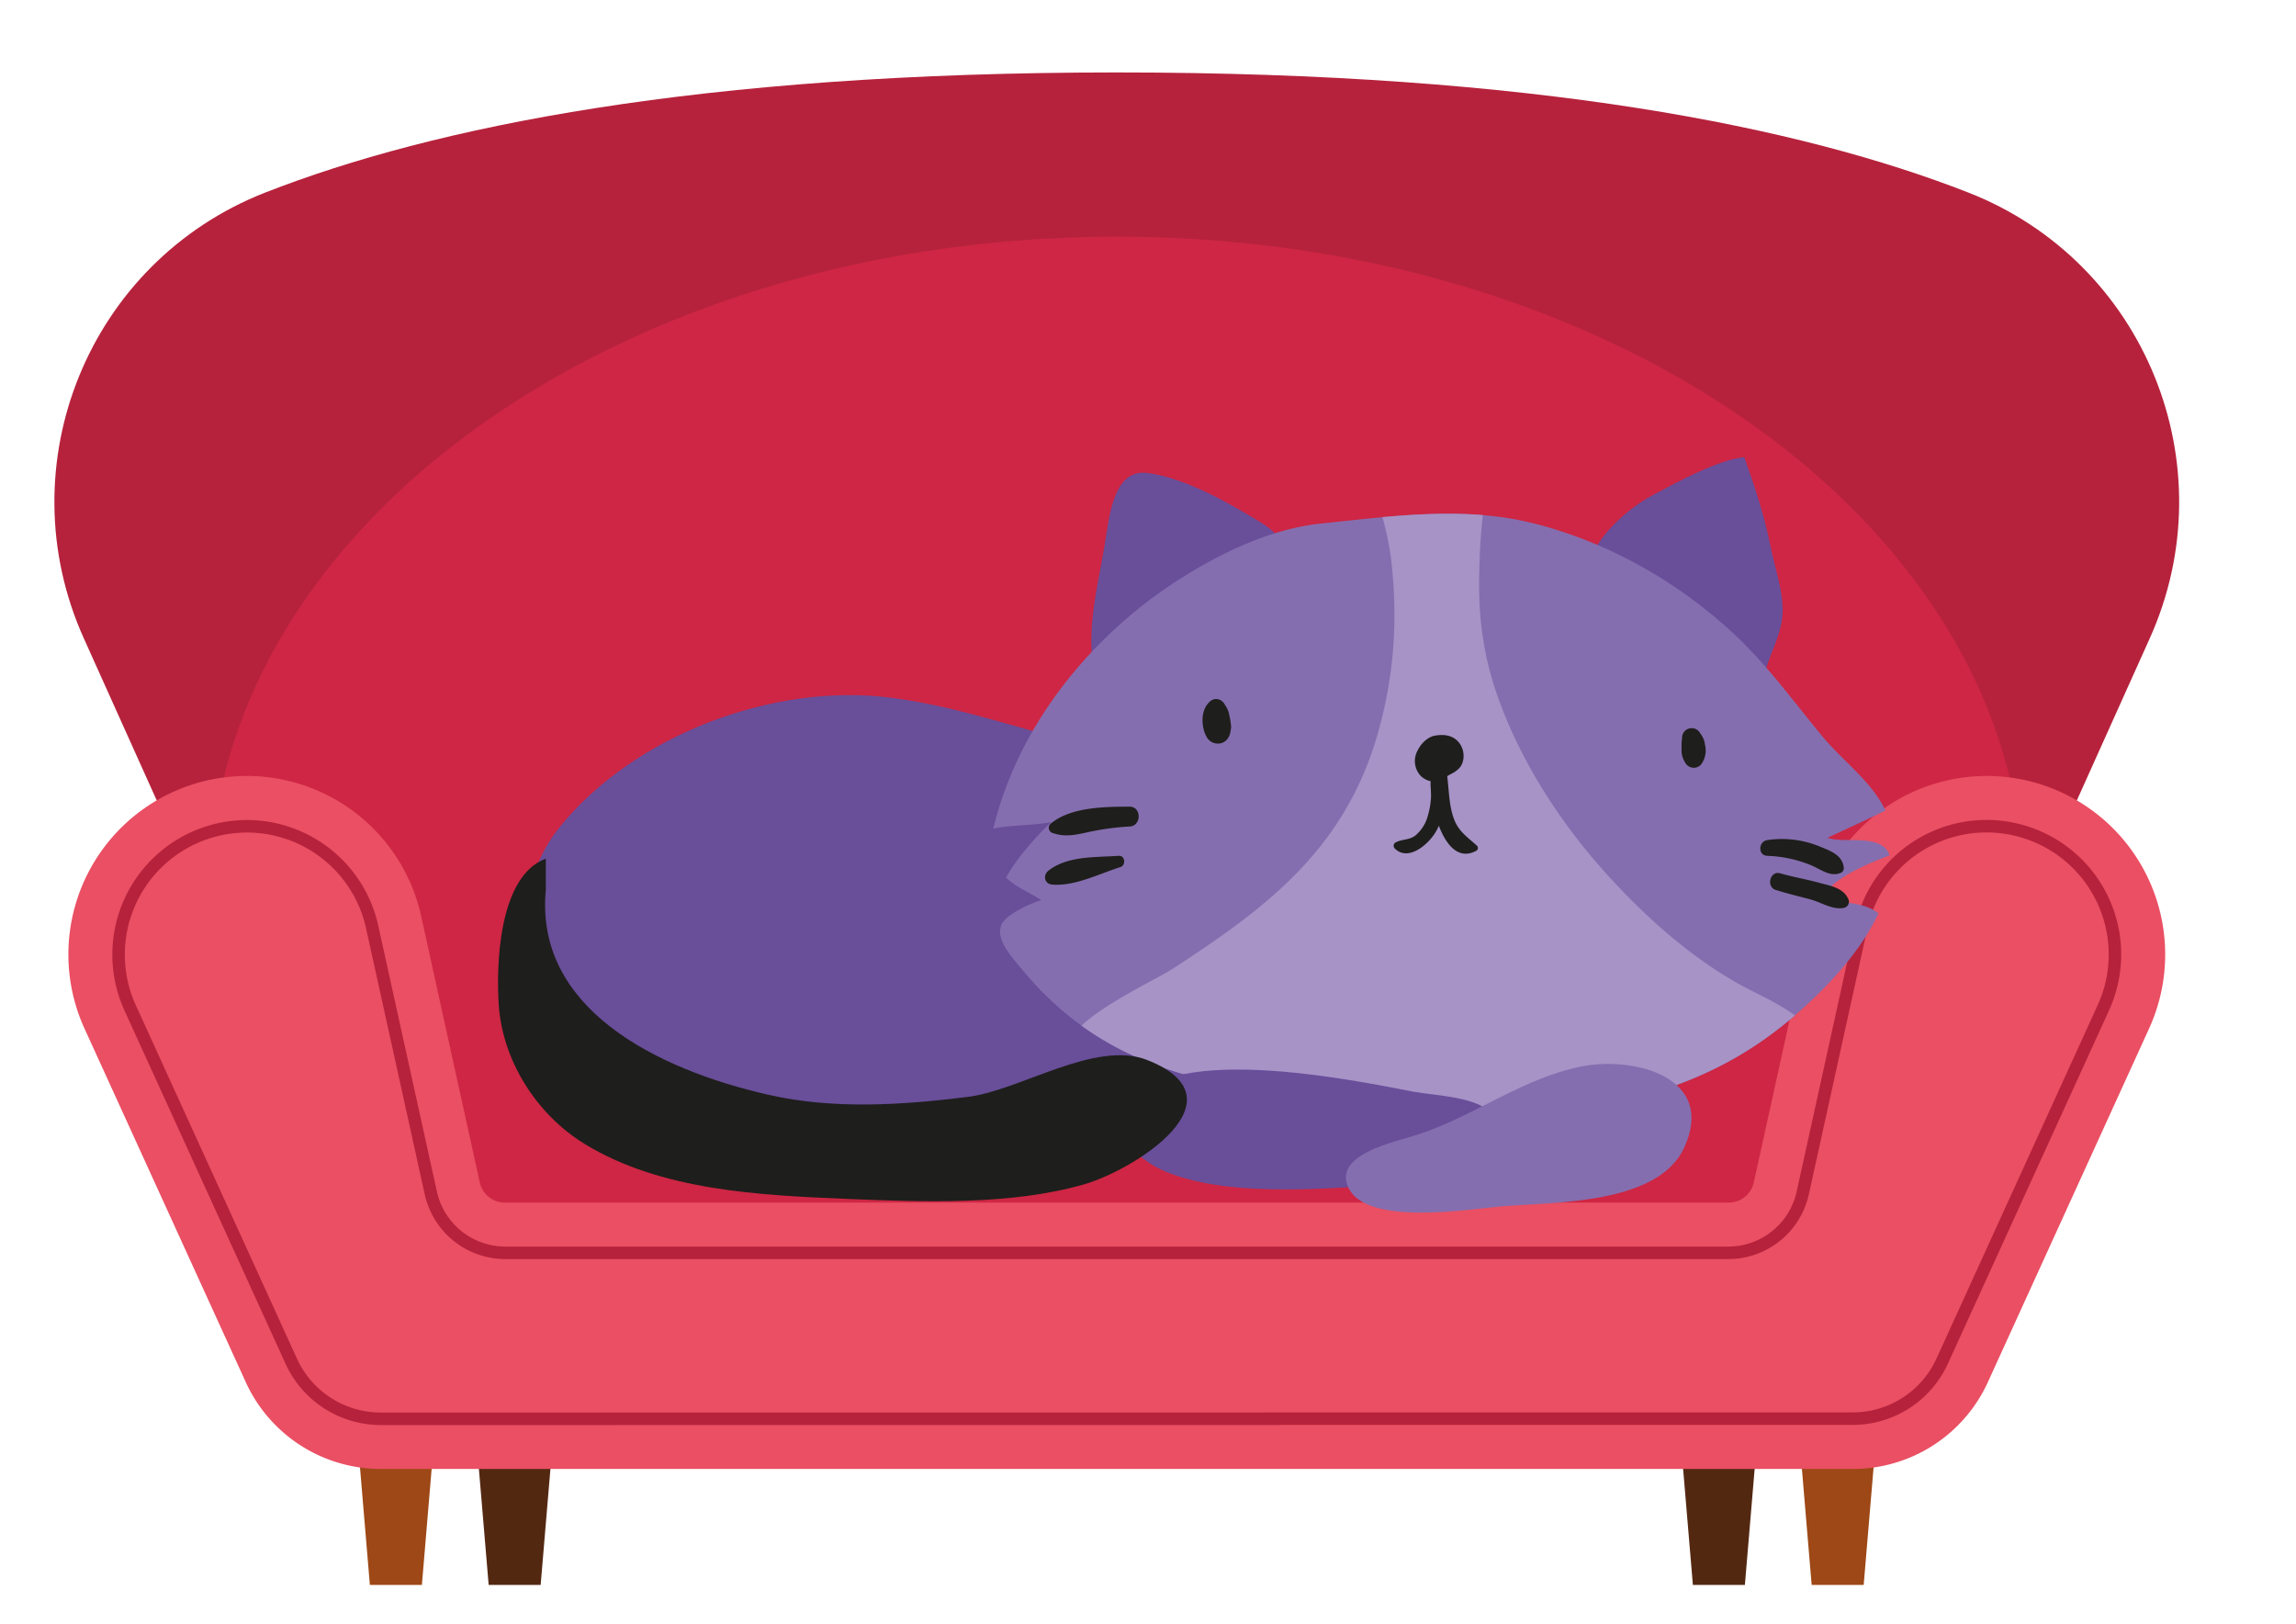 <svg id="Слой_1" data-name="Слой 1" xmlns="http://www.w3.org/2000/svg" viewBox="0 0 841.89 595.28"><defs><style>.cls-3{fill:#9d4816}.cls-4{fill:#532811}.cls-7{fill:#694e9a}.cls-8{fill:#856eaf}.cls-10{fill:#1e1e1c}</style></defs><path d="m788.28 234-46.66 103.7-54.81 121.82L666 505.83H153l-20.85-46.31-54.78-121.84L30.72 234C2.14 170.48 32.47 95.89 97.34 70.56c61.41-24 158.65-44 312.16-44s250.74 20 312.16 44c64.86 25.33 95.19 99.92 66.62 163.44Z" style="fill:#b6223c"/><path d="M741.95 327c0 3.58-.1 7.15-.33 10.69l-54.81 121.83a284.91 284.91 0 0 1-55.43 46.31H187.61a284.91 284.91 0 0 1-55.43-46.31L77.37 337.68c-.22-3.54-.33-7.11-.33-10.69C77 194.31 225.89 86.77 409.5 86.77S741.95 194.31 741.95 327Z" style="fill:#ce2644"/><path class="cls-3" d="M687.46 532.47h-27.25l4.08 48.58h19.08l4.09-48.58z"/><path class="cls-4" d="M643.9 532.47h-27.25l4.09 48.58h19.07l4.09-48.58z"/><path class="cls-3" d="M131.54 532.47h27.24l-4.08 48.58h-19.08l-4.08-48.58z"/><path class="cls-4" d="M175.09 532.47h27.25l-4.09 48.58h-19.07l-4.09-48.58z"/><path d="M749.66 288a65.44 65.44 0 0 0-85.09 47.85l-21.5 97.66a9.39 9.39 0 0 1-9.17 7.37H185.1a9.39 9.39 0 0 1-9.17-7.37l-21.5-97.66A65.44 65.44 0 0 0 69.33 288 65.44 65.44 0 0 0 31 377.12l59.12 129.6a54.4 54.4 0 0 0 49.49 31.82h539.8a54.4 54.4 0 0 0 49.49-31.82l59.1-129.6A65.44 65.44 0 0 0 749.66 288Z" style="fill:#ea4f63"/><path d="M139.58 520.15a36.09 36.09 0 0 1-32.76-21.06L47.71 369.48a47.05 47.05 0 0 1 27.58-64 47 47 0 0 1 61.18 34.4L158 437.5a28 28 0 0 0 27.14 21.81H633.9A28 28 0 0 0 661 437.5l21.5-97.66a47 47 0 0 1 61.18-34.4 47 47 0 0 1 27.58 64l-59.12 129.6a36.09 36.09 0 0 1-32.76 21.06Z" style="fill:none;stroke:#b6223c;stroke-linecap:round;stroke-linejoin:round;stroke-width:4.58px"/><path class="cls-7" d="M445.52 277.17c-43.79 3.6-77.19-16.09-119.2-21.42-42.62-5.41-93.57 13.59-120.89 47.22-26.36 32.43-4.68 75.34 26.55 96.11 20.53 13.66 46.6 16.83 70.89 16.6 28.89-.27 55.09-3.17 81.94-12.52 28.05-9.77 62.68-6.49 92-6.49ZM582.59 207.71C584.52 197 597 186.35 605.9 181.6s23.87-13 33.68-14c3.66 10.22 7.41 21.43 9.58 32.5 1.36 6.93 4 14.56 4.46 21.59.59 9.07-3.66 15.59-6.19 23.83ZM480.69 206.07c-6.9-2.31-11.29-10.12-17.54-14-11.91-7.4-28.61-16.95-42.49-18.68-12.8-1.6-14 16.95-15.83 27.75-2.87 16.64-8.61 37.8-.56 53.43Z"/><path class="cls-8" d="M668.34 328.3c6.46 3.7 14 1.59 20.46 6.54-6.59 14-18.68 27.14-30.67 37.42a155.69 155.69 0 0 1-4.7 3.89c-54.52 43.58-127.19 33-191.13 23.63-25.1-3.71-46.78-10.06-65.72-23.74a116.6 116.6 0 0 1-21.65-20.43c-3.93-4.72-10.39-11.57-7.51-17 1.91-3.62 10.88-7.63 14.42-8.6-4.12-2.76-8.83-4.44-12.94-8.25 3.57-6.71 10.87-15 16.59-20.37-6.92 1.33-14.65 1-21.27 2.38 9.27-38.48 36.39-71 67.87-91.16 15.47-9.93 34-18.77 52.21-20.66 7.45-.78 15-1.65 22.65-2.33 12.26-1.11 24.65-1.75 36.82-.74a112.73 112.73 0 0 1 18.34 2.93c27.36 6.84 53.57 21.57 74.57 41.44 11.84 11.2 21.2 24.22 31.59 36.77 7.28 8.8 18.05 16.5 23.08 27.12-7 3.46-14.36 6.79-21.26 10 6.44 2.29 19.73-1.86 22.81 6.41-7.78 3.09-19.21 7.45-24.56 14.75Z"/><path d="M658.13 372.26a155.69 155.69 0 0 1-4.7 3.89c-54.52 43.58-127.19 33-191.13 23.63-25.1-3.71-46.78-10.06-65.72-23.74 8.41-8.17 28.34-17.55 33.32-20.79 34.19-22.27 63.37-43.78 75.47-86.92 6-21.36 7.27-42.07 4.63-64.1a121 121 0 0 0-3.07-14.65c12.26-1.11 24.65-1.75 36.82-.74-.94 7.49-1.19 15-1.34 21.17-.41 15.48 1.34 29.64 6.36 44.22 8.13 23.61 22.43 46 38.6 64.28 14.21 16 31 31.28 49.22 41.67 6.64 3.82 14.99 7.21 21.54 12.08Z" style="fill:#a793c6"/><path class="cls-10" d="M535.78 273.44c-2.15-3.78-5.79-4.38-9.52-3.76-2.83.47-5.3 3-6.53 5.6a8 8 0 0 0 1.1 9.05c2.07 2.2 6 3.11 8.5 1.17a18.93 18.93 0 0 1 3.2-2l-1.7.76.67-.25a10.55 10.55 0 0 0 3.25-2.09c2.24-1.91 2.42-6 1-8.44Z"/><path class="cls-10" d="M511.36 311c4.89 5 12.18-1.26 14.94-5.76 3.72-6.08 5.1-16.08 3-23-.82-2.73-5.2-2.4-4.9.71.53 5.63.77 10.68-.86 16.18a14.22 14.22 0 0 1-4.54 7.17c-2.25 1.76-5 1.27-7.37 2.62a1.39 1.39 0 0 0-.25 2.09Z"/><path class="cls-10" d="M541.58 310.07c-3.39-3.11-6.71-5.14-8.44-9.8-1.85-5-1.79-10.27-2.46-15.47-.5-3.9-5.8-2.56-6.07.87-.63 8.18 4.71 32.79 16.75 26.21a1.2 1.2 0 0 0 .22-1.81ZM616.79 270.62a20.09 20.09 0 0 0-.22 2.11 19.79 19.79 0 0 1 0 2.11 8.51 8.51 0 0 0 1.85 5.46 3.57 3.57 0 0 0 5.3 0 8.45 8.45 0 0 0 1.57-6.71 24.2 24.2 0 0 0-.41-2.06 9.56 9.56 0 0 0-1.53-2.81 3.52 3.52 0 0 0-6.57 1.9ZM442.41 258.93l-.15.42 1-1.75c-3.08 2.94-2.81 9.06-.84 12.52a4.7 4.7 0 0 0 5.38 2.33c2.23-.65 3.24-2.61 3.5-4.89q-.16 1.16.14-1.16l-.26-2a18.86 18.86 0 0 0-.38-2 9.05 9.05 0 0 0-2.26-4.74l1 1.75-.15-.42c-1.26-3.62-5.65-3.62-6.91 0ZM648.1 313.77a46.13 46.13 0 0 1 15.39 3.2c3.87 1.43 7.63 4.94 11.73 2.9a1.82 1.82 0 0 0 .86-1.6c-.39-4.89-5.16-6.42-9-8a36.44 36.44 0 0 0-19-2.29c-3.37.45-3.6 5.73 0 5.78ZM651.17 326.27c4.2 1.35 8.48 2.34 12.72 3.48 4 1.09 8.4 4.1 12.55 3a2.27 2.27 0 0 0 1.23-3.23c-1.81-4.08-6.69-4.8-10.47-5.84-4.78-1.32-9.68-2.14-14.45-3.51-3.73-1.07-5.26 4.95-1.59 6.13ZM414.22 295.74c-8.86 0-21.45.1-28.72 6.05a2 2 0 0 0 .44 3.59c4.28 1.5 7.84.82 12.18-.11a96 96 0 0 1 16.1-2.26c4.39-.18 4.42-7.27 0-7.28ZM410.36 313.74c-8.32.65-19-.12-26 5.54-2 1.61-1.34 4.71 1.26 5 8.42.77 17.29-3.91 25.22-6.4 2.05-.65 1.74-4.26-.52-4.09Z"/><path class="cls-7" d="M518.46 400.27c-20.44-3.89-94.84-19.75-105.63 7.36-4 10.11 6 18.35 14.49 21.87 22 9.11 54.31 6.55 78.27 5.1 10-.6 52.5-8.26 42-25.41-4.39-7.19-21.82-7.53-29.13-8.92Z"/><path class="cls-8" d="M550.44 442.29c-11.66 1-48.6 7.18-55.78-6.44-6.57-12.47 16.72-17.19 24.8-19.77 20.77-6.62 38.63-20.81 60.56-25.12 19.41-3.81 49.38 4.08 37.53 29.8-9.61 20.88-47.44 19.9-67.11 21.53Z"/><path class="cls-10" d="M200.14 314.79c-17.45 6.43-18.23 39.59-17.25 53.76 1.37 19.89 13.45 39.78 31.48 50.83 27.85 17.07 63.8 18.8 96 20.15 28.71 1.2 60.54 2.33 87.13-5.33 18.7-5.39 59.4-31.26 23.21-45.56-19.08-7.53-46.53 11.11-65.84 13.5-24.06 3-49.16 4.65-72.94-.74-42-9.51-85.91-32.11-81.79-75.13Z"/></svg>